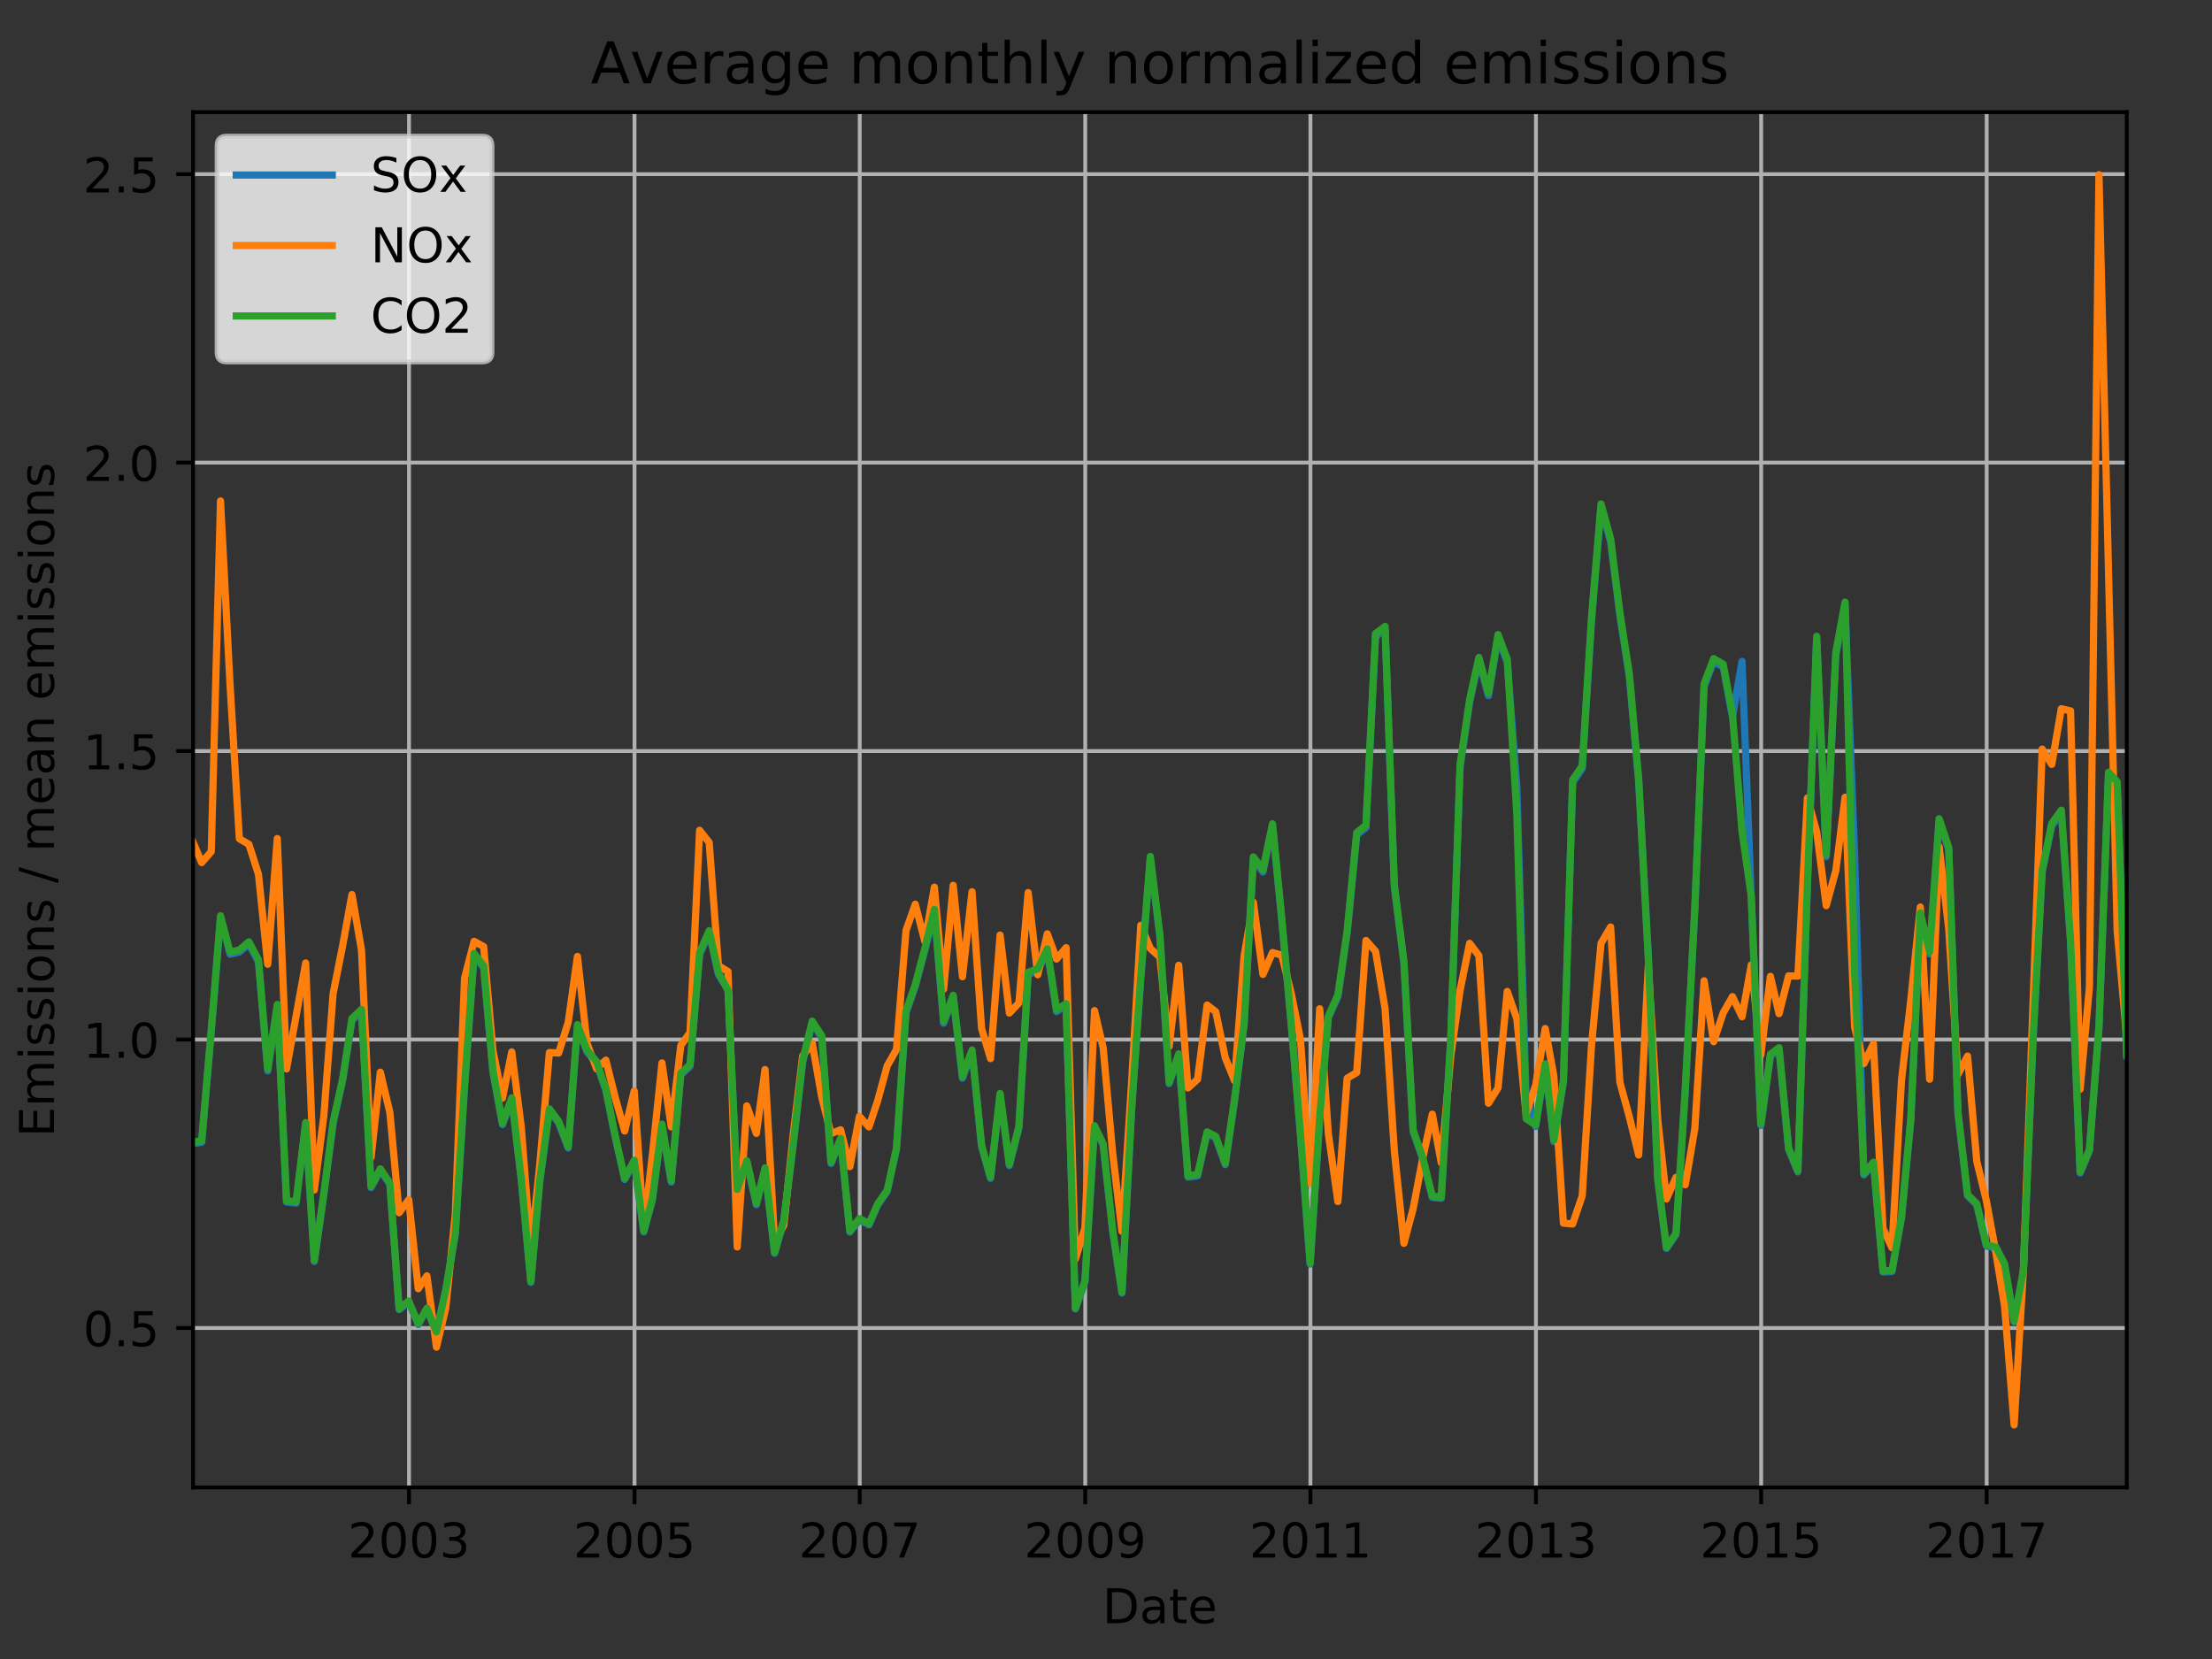 <?xml version="1.0" encoding="utf-8" standalone="no"?>
<!DOCTYPE svg PUBLIC "-//W3C//DTD SVG 1.1//EN"
  "http://www.w3.org/Graphics/SVG/1.1/DTD/svg11.dtd">
<!-- Created with matplotlib (http://matplotlib.org/) -->
<svg height="345.6pt" version="1.1" viewBox="0 0 460.8 345.6" width="460.8pt" xmlns="http://www.w3.org/2000/svg" xmlns:xlink="http://www.w3.org/1999/xlink">
 <rect x="0" y="0" width="460.8" height="345.6" fill="#333333" stroke="none"/>
 <defs>
  <style type="text/css">
*{stroke-linecap:butt;stroke-linejoin:round;}
  </style>
 </defs>
 <g id="figure_1">
  <g id="patch_1">
   <path d="M 0 345.6 
L 460.8 345.6 
L 460.8 0 
L 0 0 
z
" style="fill:none;"/>
  </g>
  <g id="axes_1">
   <g id="patch_2">
    <path d="M 40.218 309.863 
L 443.035 309.863 
L 443.035 23.365 
L 40.218 23.365 
z
" style="fill:none;"/>
   </g>
   <g id="matplotlib.axis_1">
    <g id="xtick_1">
     <g id="line2d_1">
      <path clip-path="url(#p604c9ab475)" d="M 85.204 309.863 
L 85.204 23.365 
" style="fill:none;stroke:#b0b0b0;stroke-linecap:square;stroke-width:0.8;"/>
     </g>
     <g id="line2d_2">
      <defs>
       <path d="M 0 0 
L 0 3.5 
" id="m376c4f2e24" style="stroke:#000000;stroke-width:0.8;"/>
      </defs>
      <g>
       <use style="stroke:#000000;stroke-width:0.8;" x="85.204" xlink:href="#m376c4f2e24" y="309.863"/>
      </g>
     </g>
     <g id="text_1">
      <!-- 2003 -->
      <defs>
       <path d="M 19.188 8.297 
L 53.609 8.297 
L 53.609 0 
L 7.328 0 
L 7.328 8.297 
Q 12.938 14.109 22.625 23.891 
Q 32.328 33.688 34.812 36.531 
Q 39.547 41.844 41.422 45.531 
Q 43.312 49.219 43.312 52.781 
Q 43.312 58.594 39.234 62.25 
Q 35.156 65.922 28.609 65.922 
Q 23.969 65.922 18.812 64.312 
Q 13.672 62.703 7.812 59.422 
L 7.812 69.391 
Q 13.766 71.781 18.938 73 
Q 24.125 74.219 28.422 74.219 
Q 39.75 74.219 46.484 68.547 
Q 53.219 62.891 53.219 53.422 
Q 53.219 48.922 51.531 44.891 
Q 49.859 40.875 45.406 35.406 
Q 44.188 33.984 37.641 27.219 
Q 31.109 20.453 19.188 8.297 
z
" id="DejaVuSans-32"/>
       <path d="M 31.781 66.406 
Q 24.172 66.406 20.328 58.906 
Q 16.5 51.422 16.5 36.375 
Q 16.5 21.391 20.328 13.891 
Q 24.172 6.391 31.781 6.391 
Q 39.453 6.391 43.281 13.891 
Q 47.125 21.391 47.125 36.375 
Q 47.125 51.422 43.281 58.906 
Q 39.453 66.406 31.781 66.406 
z
M 31.781 74.219 
Q 44.047 74.219 50.516 64.516 
Q 56.984 54.828 56.984 36.375 
Q 56.984 17.969 50.516 8.266 
Q 44.047 -1.422 31.781 -1.422 
Q 19.531 -1.422 13.062 8.266 
Q 6.594 17.969 6.594 36.375 
Q 6.594 54.828 13.062 64.516 
Q 19.531 74.219 31.781 74.219 
z
" id="DejaVuSans-30"/>
       <path d="M 40.578 39.312 
Q 47.656 37.797 51.625 33 
Q 55.609 28.219 55.609 21.188 
Q 55.609 10.406 48.188 4.484 
Q 40.766 -1.422 27.094 -1.422 
Q 22.516 -1.422 17.656 -0.516 
Q 12.797 0.391 7.625 2.203 
L 7.625 11.719 
Q 11.719 9.328 16.594 8.109 
Q 21.484 6.891 26.812 6.891 
Q 36.078 6.891 40.938 10.547 
Q 45.797 14.203 45.797 21.188 
Q 45.797 27.641 41.281 31.266 
Q 36.766 34.906 28.719 34.906 
L 20.219 34.906 
L 20.219 43.016 
L 29.109 43.016 
Q 36.375 43.016 40.234 45.922 
Q 44.094 48.828 44.094 54.297 
Q 44.094 59.906 40.109 62.906 
Q 36.141 65.922 28.719 65.922 
Q 24.656 65.922 20.016 65.031 
Q 15.375 64.156 9.812 62.312 
L 9.812 71.094 
Q 15.438 72.656 20.344 73.438 
Q 25.25 74.219 29.594 74.219 
Q 40.828 74.219 47.359 69.109 
Q 53.906 64.016 53.906 55.328 
Q 53.906 49.266 50.438 45.094 
Q 46.969 40.922 40.578 39.312 
z
" id="DejaVuSans-33"/>
      </defs>
      <g transform="translate(72.479 324.462)scale(0.1 -0.1)">
       <use xlink:href="#DejaVuSans-32"/>
       <use x="63.623" xlink:href="#DejaVuSans-30"/>
       <use x="127.246" xlink:href="#DejaVuSans-30"/>
       <use x="190.869" xlink:href="#DejaVuSans-33"/>
      </g>
     </g>
    </g>
    <g id="xtick_2">
     <g id="line2d_3">
      <path clip-path="url(#p604c9ab475)" d="M 132.182 309.863 
L 132.182 23.365 
" style="fill:none;stroke:#b0b0b0;stroke-linecap:square;stroke-width:0.8;"/>
     </g>
     <g id="line2d_4">
      <g>
       <use style="stroke:#000000;stroke-width:0.8;" x="132.182" xlink:href="#m376c4f2e24" y="309.863"/>
      </g>
     </g>
     <g id="text_2">
      <!-- 2005 -->
      <defs>
       <path d="M 10.797 72.906 
L 49.516 72.906 
L 49.516 64.594 
L 19.828 64.594 
L 19.828 46.734 
Q 21.969 47.469 24.109 47.828 
Q 26.266 48.188 28.422 48.188 
Q 40.625 48.188 47.75 41.5 
Q 54.891 34.812 54.891 23.391 
Q 54.891 11.625 47.562 5.094 
Q 40.234 -1.422 26.906 -1.422 
Q 22.312 -1.422 17.547 -0.641 
Q 12.797 0.141 7.719 1.703 
L 7.719 11.625 
Q 12.109 9.234 16.797 8.062 
Q 21.484 6.891 26.703 6.891 
Q 35.156 6.891 40.078 11.328 
Q 45.016 15.766 45.016 23.391 
Q 45.016 31 40.078 35.438 
Q 35.156 39.891 26.703 39.891 
Q 22.75 39.891 18.812 39.016 
Q 14.891 38.141 10.797 36.281 
z
" id="DejaVuSans-35"/>
      </defs>
      <g transform="translate(119.457 324.462)scale(0.1 -0.1)">
       <use xlink:href="#DejaVuSans-32"/>
       <use x="63.623" xlink:href="#DejaVuSans-30"/>
       <use x="127.246" xlink:href="#DejaVuSans-30"/>
       <use x="190.869" xlink:href="#DejaVuSans-35"/>
      </g>
     </g>
    </g>
    <g id="xtick_3">
     <g id="line2d_5">
      <path clip-path="url(#p604c9ab475)" d="M 179.096 309.863 
L 179.096 23.365 
" style="fill:none;stroke:#b0b0b0;stroke-linecap:square;stroke-width:0.8;"/>
     </g>
     <g id="line2d_6">
      <g>
       <use style="stroke:#000000;stroke-width:0.8;" x="179.096" xlink:href="#m376c4f2e24" y="309.863"/>
      </g>
     </g>
     <g id="text_3">
      <!-- 2007 -->
      <defs>
       <path d="M 8.203 72.906 
L 55.078 72.906 
L 55.078 68.703 
L 28.609 0 
L 18.312 0 
L 43.219 64.594 
L 8.203 64.594 
z
" id="DejaVuSans-37"/>
      </defs>
      <g transform="translate(166.371 324.462)scale(0.1 -0.1)">
       <use xlink:href="#DejaVuSans-32"/>
       <use x="63.623" xlink:href="#DejaVuSans-30"/>
       <use x="127.246" xlink:href="#DejaVuSans-30"/>
       <use x="190.869" xlink:href="#DejaVuSans-37"/>
      </g>
     </g>
    </g>
    <g id="xtick_4">
     <g id="line2d_7">
      <path clip-path="url(#p604c9ab475)" d="M 226.074 309.863 
L 226.074 23.365 
" style="fill:none;stroke:#b0b0b0;stroke-linecap:square;stroke-width:0.8;"/>
     </g>
     <g id="line2d_8">
      <g>
       <use style="stroke:#000000;stroke-width:0.8;" x="226.074" xlink:href="#m376c4f2e24" y="309.863"/>
      </g>
     </g>
     <g id="text_4">
      <!-- 2009 -->
      <defs>
       <path d="M 10.984 1.516 
L 10.984 10.5 
Q 14.703 8.734 18.5 7.812 
Q 22.312 6.891 25.984 6.891 
Q 35.75 6.891 40.891 13.453 
Q 46.047 20.016 46.781 33.406 
Q 43.953 29.203 39.594 26.953 
Q 35.25 24.703 29.984 24.703 
Q 19.047 24.703 12.672 31.312 
Q 6.297 37.938 6.297 49.422 
Q 6.297 60.641 12.938 67.422 
Q 19.578 74.219 30.609 74.219 
Q 43.266 74.219 49.922 64.516 
Q 56.594 54.828 56.594 36.375 
Q 56.594 19.141 48.406 8.859 
Q 40.234 -1.422 26.422 -1.422 
Q 22.703 -1.422 18.891 -0.688 
Q 15.094 0.047 10.984 1.516 
z
M 30.609 32.422 
Q 37.25 32.422 41.125 36.953 
Q 45.016 41.5 45.016 49.422 
Q 45.016 57.281 41.125 61.844 
Q 37.25 66.406 30.609 66.406 
Q 23.969 66.406 20.094 61.844 
Q 16.219 57.281 16.219 49.422 
Q 16.219 41.5 20.094 36.953 
Q 23.969 32.422 30.609 32.422 
z
" id="DejaVuSans-39"/>
      </defs>
      <g transform="translate(213.349 324.462)scale(0.1 -0.1)">
       <use xlink:href="#DejaVuSans-32"/>
       <use x="63.623" xlink:href="#DejaVuSans-30"/>
       <use x="127.246" xlink:href="#DejaVuSans-30"/>
       <use x="190.869" xlink:href="#DejaVuSans-39"/>
      </g>
     </g>
    </g>
    <g id="xtick_5">
     <g id="line2d_9">
      <path clip-path="url(#p604c9ab475)" d="M 272.988 309.863 
L 272.988 23.365 
" style="fill:none;stroke:#b0b0b0;stroke-linecap:square;stroke-width:0.8;"/>
     </g>
     <g id="line2d_10">
      <g>
       <use style="stroke:#000000;stroke-width:0.8;" x="272.988" xlink:href="#m376c4f2e24" y="309.863"/>
      </g>
     </g>
     <g id="text_5">
      <!-- 2011 -->
      <defs>
       <path d="M 12.406 8.297 
L 28.516 8.297 
L 28.516 63.922 
L 10.984 60.406 
L 10.984 69.391 
L 28.422 72.906 
L 38.281 72.906 
L 38.281 8.297 
L 54.391 8.297 
L 54.391 0 
L 12.406 0 
z
" id="DejaVuSans-31"/>
      </defs>
      <g transform="translate(260.263 324.462)scale(0.1 -0.1)">
       <use xlink:href="#DejaVuSans-32"/>
       <use x="63.623" xlink:href="#DejaVuSans-30"/>
       <use x="127.246" xlink:href="#DejaVuSans-31"/>
       <use x="190.869" xlink:href="#DejaVuSans-31"/>
      </g>
     </g>
    </g>
    <g id="xtick_6">
     <g id="line2d_11">
      <path clip-path="url(#p604c9ab475)" d="M 319.966 309.863 
L 319.966 23.365 
" style="fill:none;stroke:#b0b0b0;stroke-linecap:square;stroke-width:0.8;"/>
     </g>
     <g id="line2d_12">
      <g>
       <use style="stroke:#000000;stroke-width:0.8;" x="319.966" xlink:href="#m376c4f2e24" y="309.863"/>
      </g>
     </g>
     <g id="text_6">
      <!-- 2013 -->
      <g transform="translate(307.241 324.462)scale(0.1 -0.1)">
       <use xlink:href="#DejaVuSans-32"/>
       <use x="63.623" xlink:href="#DejaVuSans-30"/>
       <use x="127.246" xlink:href="#DejaVuSans-31"/>
       <use x="190.869" xlink:href="#DejaVuSans-33"/>
      </g>
     </g>
    </g>
    <g id="xtick_7">
     <g id="line2d_13">
      <path clip-path="url(#p604c9ab475)" d="M 366.88 309.863 
L 366.88 23.365 
" style="fill:none;stroke:#b0b0b0;stroke-linecap:square;stroke-width:0.8;"/>
     </g>
     <g id="line2d_14">
      <g>
       <use style="stroke:#000000;stroke-width:0.8;" x="366.88" xlink:href="#m376c4f2e24" y="309.863"/>
      </g>
     </g>
     <g id="text_7">
      <!-- 2015 -->
      <g transform="translate(354.155 324.462)scale(0.1 -0.1)">
       <use xlink:href="#DejaVuSans-32"/>
       <use x="63.623" xlink:href="#DejaVuSans-30"/>
       <use x="127.246" xlink:href="#DejaVuSans-31"/>
       <use x="190.869" xlink:href="#DejaVuSans-35"/>
      </g>
     </g>
    </g>
    <g id="xtick_8">
     <g id="line2d_15">
      <path clip-path="url(#p604c9ab475)" d="M 413.858 309.863 
L 413.858 23.365 
" style="fill:none;stroke:#b0b0b0;stroke-linecap:square;stroke-width:0.8;"/>
     </g>
     <g id="line2d_16">
      <g>
       <use style="stroke:#000000;stroke-width:0.8;" x="413.858" xlink:href="#m376c4f2e24" y="309.863"/>
      </g>
     </g>
     <g id="text_8">
      <!-- 2017 -->
      <g transform="translate(401.133 324.462)scale(0.1 -0.1)">
       <use xlink:href="#DejaVuSans-32"/>
       <use x="63.623" xlink:href="#DejaVuSans-30"/>
       <use x="127.246" xlink:href="#DejaVuSans-31"/>
       <use x="190.869" xlink:href="#DejaVuSans-37"/>
      </g>
     </g>
    </g>
    <g id="text_9">
     <!-- Date -->
     <defs>
      <path d="M 19.672 64.797 
L 19.672 8.109 
L 31.594 8.109 
Q 46.688 8.109 53.688 14.938 
Q 60.688 21.781 60.688 36.531 
Q 60.688 51.172 53.688 57.984 
Q 46.688 64.797 31.594 64.797 
z
M 9.812 72.906 
L 30.078 72.906 
Q 51.266 72.906 61.172 64.094 
Q 71.094 55.281 71.094 36.531 
Q 71.094 17.672 61.125 8.828 
Q 51.172 0 30.078 0 
L 9.812 0 
z
" id="DejaVuSans-44"/>
      <path d="M 34.281 27.484 
Q 23.391 27.484 19.188 25 
Q 14.984 22.516 14.984 16.5 
Q 14.984 11.719 18.141 8.906 
Q 21.297 6.109 26.703 6.109 
Q 34.188 6.109 38.703 11.406 
Q 43.219 16.703 43.219 25.484 
L 43.219 27.484 
z
M 52.203 31.203 
L 52.203 0 
L 43.219 0 
L 43.219 8.297 
Q 40.141 3.328 35.547 0.953 
Q 30.953 -1.422 24.312 -1.422 
Q 15.922 -1.422 10.953 3.297 
Q 6 8.016 6 15.922 
Q 6 25.141 12.172 29.828 
Q 18.359 34.516 30.609 34.516 
L 43.219 34.516 
L 43.219 35.406 
Q 43.219 41.609 39.141 45 
Q 35.062 48.391 27.688 48.391 
Q 23 48.391 18.547 47.266 
Q 14.109 46.141 10.016 43.891 
L 10.016 52.203 
Q 14.938 54.109 19.578 55.047 
Q 24.219 56 28.609 56 
Q 40.484 56 46.344 49.844 
Q 52.203 43.703 52.203 31.203 
z
" id="DejaVuSans-61"/>
      <path d="M 18.312 70.219 
L 18.312 54.688 
L 36.812 54.688 
L 36.812 47.703 
L 18.312 47.703 
L 18.312 18.016 
Q 18.312 11.328 20.141 9.422 
Q 21.969 7.516 27.594 7.516 
L 36.812 7.516 
L 36.812 0 
L 27.594 0 
Q 17.188 0 13.234 3.875 
Q 9.281 7.766 9.281 18.016 
L 9.281 47.703 
L 2.688 47.703 
L 2.688 54.688 
L 9.281 54.688 
L 9.281 70.219 
z
" id="DejaVuSans-74"/>
      <path d="M 56.203 29.594 
L 56.203 25.203 
L 14.891 25.203 
Q 15.484 15.922 20.484 11.062 
Q 25.484 6.203 34.422 6.203 
Q 39.594 6.203 44.453 7.469 
Q 49.312 8.734 54.109 11.281 
L 54.109 2.781 
Q 49.266 0.734 44.188 -0.344 
Q 39.109 -1.422 33.891 -1.422 
Q 20.797 -1.422 13.156 6.188 
Q 5.516 13.812 5.516 26.812 
Q 5.516 40.234 12.766 48.109 
Q 20.016 56 32.328 56 
Q 43.359 56 49.781 48.891 
Q 56.203 41.797 56.203 29.594 
z
M 47.219 32.234 
Q 47.125 39.594 43.094 43.984 
Q 39.062 48.391 32.422 48.391 
Q 24.906 48.391 20.391 44.141 
Q 15.875 39.891 15.188 32.172 
z
" id="DejaVuSans-65"/>
     </defs>
     <g transform="translate(229.676 338.14)scale(0.1 -0.1)">
      <use xlink:href="#DejaVuSans-44"/>
      <use x="77.002" xlink:href="#DejaVuSans-61"/>
      <use x="138.281" xlink:href="#DejaVuSans-74"/>
      <use x="177.49" xlink:href="#DejaVuSans-65"/>
     </g>
    </g>
   </g>
   <g id="matplotlib.axis_2">
    <g id="ytick_1">
     <g id="line2d_17">
      <path clip-path="url(#p604c9ab475)" d="M 40.218 276.641 
L 443.035 276.641 
" style="fill:none;stroke:#b0b0b0;stroke-linecap:square;stroke-width:0.8;"/>
     </g>
     <g id="line2d_18">
      <defs>
       <path d="M 0 0 
L -3.5 0 
" id="mc55a8a9714" style="stroke:#000000;stroke-width:0.8;"/>
      </defs>
      <g>
       <use style="stroke:#000000;stroke-width:0.8;" x="40.218" xlink:href="#mc55a8a9714" y="276.641"/>
      </g>
     </g>
     <g id="text_10">
      <!-- 0.5 -->
      <defs>
       <path d="M 10.688 12.406 
L 21 12.406 
L 21 0 
L 10.688 0 
z
" id="DejaVuSans-2e"/>
      </defs>
      <g transform="translate(17.315 280.44)scale(0.1 -0.1)">
       <use xlink:href="#DejaVuSans-30"/>
       <use x="63.623" xlink:href="#DejaVuSans-2e"/>
       <use x="95.41" xlink:href="#DejaVuSans-35"/>
      </g>
     </g>
    </g>
    <g id="ytick_2">
     <g id="line2d_19">
      <path clip-path="url(#p604c9ab475)" d="M 40.218 216.551 
L 443.035 216.551 
" style="fill:none;stroke:#b0b0b0;stroke-linecap:square;stroke-width:0.8;"/>
     </g>
     <g id="line2d_20">
      <g>
       <use style="stroke:#000000;stroke-width:0.8;" x="40.218" xlink:href="#mc55a8a9714" y="216.551"/>
      </g>
     </g>
     <g id="text_11">
      <!-- 1.0 -->
      <g transform="translate(17.315 220.35)scale(0.1 -0.1)">
       <use xlink:href="#DejaVuSans-31"/>
       <use x="63.623" xlink:href="#DejaVuSans-2e"/>
       <use x="95.41" xlink:href="#DejaVuSans-30"/>
      </g>
     </g>
    </g>
    <g id="ytick_3">
     <g id="line2d_21">
      <path clip-path="url(#p604c9ab475)" d="M 40.218 156.461 
L 443.035 156.461 
" style="fill:none;stroke:#b0b0b0;stroke-linecap:square;stroke-width:0.8;"/>
     </g>
     <g id="line2d_22">
      <g>
       <use style="stroke:#000000;stroke-width:0.8;" x="40.218" xlink:href="#mc55a8a9714" y="156.461"/>
      </g>
     </g>
     <g id="text_12">
      <!-- 1.5 -->
      <g transform="translate(17.315 160.26)scale(0.1 -0.1)">
       <use xlink:href="#DejaVuSans-31"/>
       <use x="63.623" xlink:href="#DejaVuSans-2e"/>
       <use x="95.41" xlink:href="#DejaVuSans-35"/>
      </g>
     </g>
    </g>
    <g id="ytick_4">
     <g id="line2d_23">
      <path clip-path="url(#p604c9ab475)" d="M 40.218 96.371 
L 443.035 96.371 
" style="fill:none;stroke:#b0b0b0;stroke-linecap:square;stroke-width:0.8;"/>
     </g>
     <g id="line2d_24">
      <g>
       <use style="stroke:#000000;stroke-width:0.8;" x="40.218" xlink:href="#mc55a8a9714" y="96.371"/>
      </g>
     </g>
     <g id="text_13">
      <!-- 2.0 -->
      <g transform="translate(17.315 100.17)scale(0.1 -0.1)">
       <use xlink:href="#DejaVuSans-32"/>
       <use x="63.623" xlink:href="#DejaVuSans-2e"/>
       <use x="95.41" xlink:href="#DejaVuSans-30"/>
      </g>
     </g>
    </g>
    <g id="ytick_5">
     <g id="line2d_25">
      <path clip-path="url(#p604c9ab475)" d="M 40.218 36.281 
L 443.035 36.281 
" style="fill:none;stroke:#b0b0b0;stroke-linecap:square;stroke-width:0.8;"/>
     </g>
     <g id="line2d_26">
      <g>
       <use style="stroke:#000000;stroke-width:0.8;" x="40.218" xlink:href="#mc55a8a9714" y="36.281"/>
      </g>
     </g>
     <g id="text_14">
      <!-- 2.5 -->
      <g transform="translate(17.315 40.08)scale(0.1 -0.1)">
       <use xlink:href="#DejaVuSans-32"/>
       <use x="63.623" xlink:href="#DejaVuSans-2e"/>
       <use x="95.41" xlink:href="#DejaVuSans-35"/>
      </g>
     </g>
    </g>
    <g id="text_15">
     <!-- Emissions / mean emissions -->
     <defs>
      <path d="M 9.812 72.906 
L 55.906 72.906 
L 55.906 64.594 
L 19.672 64.594 
L 19.672 43.016 
L 54.391 43.016 
L 54.391 34.719 
L 19.672 34.719 
L 19.672 8.297 
L 56.781 8.297 
L 56.781 0 
L 9.812 0 
z
" id="DejaVuSans-45"/>
      <path d="M 52 44.188 
Q 55.375 50.25 60.062 53.125 
Q 64.75 56 71.094 56 
Q 79.641 56 84.281 50.016 
Q 88.922 44.047 88.922 33.016 
L 88.922 0 
L 79.891 0 
L 79.891 32.719 
Q 79.891 40.578 77.094 44.375 
Q 74.312 48.188 68.609 48.188 
Q 61.625 48.188 57.562 43.547 
Q 53.516 38.922 53.516 30.906 
L 53.516 0 
L 44.484 0 
L 44.484 32.719 
Q 44.484 40.625 41.703 44.406 
Q 38.922 48.188 33.109 48.188 
Q 26.219 48.188 22.156 43.531 
Q 18.109 38.875 18.109 30.906 
L 18.109 0 
L 9.078 0 
L 9.078 54.688 
L 18.109 54.688 
L 18.109 46.188 
Q 21.188 51.219 25.484 53.609 
Q 29.781 56 35.688 56 
Q 41.656 56 45.828 52.969 
Q 50 49.953 52 44.188 
z
" id="DejaVuSans-6d"/>
      <path d="M 9.422 54.688 
L 18.406 54.688 
L 18.406 0 
L 9.422 0 
z
M 9.422 75.984 
L 18.406 75.984 
L 18.406 64.594 
L 9.422 64.594 
z
" id="DejaVuSans-69"/>
      <path d="M 44.281 53.078 
L 44.281 44.578 
Q 40.484 46.531 36.375 47.5 
Q 32.281 48.484 27.875 48.484 
Q 21.188 48.484 17.844 46.438 
Q 14.5 44.391 14.5 40.281 
Q 14.5 37.156 16.891 35.375 
Q 19.281 33.594 26.516 31.984 
L 29.594 31.297 
Q 39.156 29.25 43.188 25.516 
Q 47.219 21.781 47.219 15.094 
Q 47.219 7.469 41.188 3.016 
Q 35.156 -1.422 24.609 -1.422 
Q 20.219 -1.422 15.453 -0.562 
Q 10.688 0.297 5.422 2 
L 5.422 11.281 
Q 10.406 8.688 15.234 7.391 
Q 20.062 6.109 24.812 6.109 
Q 31.156 6.109 34.562 8.281 
Q 37.984 10.453 37.984 14.406 
Q 37.984 18.062 35.516 20.016 
Q 33.062 21.969 24.703 23.781 
L 21.578 24.516 
Q 13.234 26.266 9.516 29.906 
Q 5.812 33.547 5.812 39.891 
Q 5.812 47.609 11.281 51.797 
Q 16.75 56 26.812 56 
Q 31.781 56 36.172 55.266 
Q 40.578 54.547 44.281 53.078 
z
" id="DejaVuSans-73"/>
      <path d="M 30.609 48.391 
Q 23.391 48.391 19.188 42.75 
Q 14.984 37.109 14.984 27.297 
Q 14.984 17.484 19.156 11.844 
Q 23.344 6.203 30.609 6.203 
Q 37.797 6.203 41.984 11.859 
Q 46.188 17.531 46.188 27.297 
Q 46.188 37.016 41.984 42.703 
Q 37.797 48.391 30.609 48.391 
z
M 30.609 56 
Q 42.328 56 49.016 48.375 
Q 55.719 40.766 55.719 27.297 
Q 55.719 13.875 49.016 6.219 
Q 42.328 -1.422 30.609 -1.422 
Q 18.844 -1.422 12.172 6.219 
Q 5.516 13.875 5.516 27.297 
Q 5.516 40.766 12.172 48.375 
Q 18.844 56 30.609 56 
z
" id="DejaVuSans-6f"/>
      <path d="M 54.891 33.016 
L 54.891 0 
L 45.906 0 
L 45.906 32.719 
Q 45.906 40.484 42.875 44.328 
Q 39.844 48.188 33.797 48.188 
Q 26.516 48.188 22.312 43.547 
Q 18.109 38.922 18.109 30.906 
L 18.109 0 
L 9.078 0 
L 9.078 54.688 
L 18.109 54.688 
L 18.109 46.188 
Q 21.344 51.125 25.703 53.562 
Q 30.078 56 35.797 56 
Q 45.219 56 50.047 50.172 
Q 54.891 44.344 54.891 33.016 
z
" id="DejaVuSans-6e"/>
      <path id="DejaVuSans-20"/>
      <path d="M 25.391 72.906 
L 33.688 72.906 
L 8.297 -9.281 
L 0 -9.281 
z
" id="DejaVuSans-2f"/>
     </defs>
     <g transform="translate(11.236 236.863)rotate(-90)scale(0.1 -0.1)">
      <use xlink:href="#DejaVuSans-45"/>
      <use x="63.184" xlink:href="#DejaVuSans-6d"/>
      <use x="160.596" xlink:href="#DejaVuSans-69"/>
      <use x="188.379" xlink:href="#DejaVuSans-73"/>
      <use x="240.479" xlink:href="#DejaVuSans-73"/>
      <use x="292.578" xlink:href="#DejaVuSans-69"/>
      <use x="320.361" xlink:href="#DejaVuSans-6f"/>
      <use x="381.543" xlink:href="#DejaVuSans-6e"/>
      <use x="444.922" xlink:href="#DejaVuSans-73"/>
      <use x="497.021" xlink:href="#DejaVuSans-20"/>
      <use x="528.809" xlink:href="#DejaVuSans-2f"/>
      <use x="562.5" xlink:href="#DejaVuSans-20"/>
      <use x="594.287" xlink:href="#DejaVuSans-6d"/>
      <use x="691.699" xlink:href="#DejaVuSans-65"/>
      <use x="753.223" xlink:href="#DejaVuSans-61"/>
      <use x="814.502" xlink:href="#DejaVuSans-6e"/>
      <use x="877.881" xlink:href="#DejaVuSans-20"/>
      <use x="909.668" xlink:href="#DejaVuSans-65"/>
      <use x="971.191" xlink:href="#DejaVuSans-6d"/>
      <use x="1068.604" xlink:href="#DejaVuSans-69"/>
      <use x="1096.387" xlink:href="#DejaVuSans-73"/>
      <use x="1148.486" xlink:href="#DejaVuSans-73"/>
      <use x="1200.586" xlink:href="#DejaVuSans-69"/>
      <use x="1228.369" xlink:href="#DejaVuSans-6f"/>
      <use x="1289.551" xlink:href="#DejaVuSans-6e"/>
      <use x="1352.93" xlink:href="#DejaVuSans-73"/>
     </g>
    </g>
   </g>
   <g id="line2d_27">
    <path clip-path="url(#p604c9ab475)" d="M 40.218 238.251 
L 42.018 237.956 
L 44.01 214.897 
L 45.938 191.232 
L 47.93 198.781 
L 49.858 198.335 
L 51.851 196.642 
L 53.843 200.373 
L 55.771 223.085 
L 57.763 209.656 
L 59.691 250.409 
L 61.683 250.627 
L 63.675 234.179 
L 65.475 262.781 
L 67.467 248.845 
L 69.395 234.016 
L 71.387 225.065 
L 73.315 212.569 
L 75.307 210.68 
L 77.3 247.403 
L 79.228 243.788 
L 81.22 246.738 
L 83.148 272.815 
L 85.14 271.225 
L 87.132 275.924 
L 88.932 272.725 
L 90.924 277.666 
L 92.852 268.941 
L 94.844 257.162 
L 96.772 226.427 
L 98.764 199.066 
L 100.757 201.641 
L 102.685 223.346 
L 104.677 234.284 
L 106.605 229.054 
L 108.597 245.867 
L 110.589 267.153 
L 112.453 246.128 
L 114.445 231.327 
L 116.373 233.917 
L 118.365 239.158 
L 120.293 213.84 
L 122.286 219.149 
L 124.278 221.517 
L 126.206 227.181 
L 128.198 237.093 
L 130.126 245.721 
L 132.118 241.996 
L 134.11 256.643 
L 135.91 249.958 
L 137.902 234.499 
L 139.83 246.249 
L 141.822 223.917 
L 143.75 222.132 
L 145.742 198.881 
L 147.735 194.329 
L 149.663 203.013 
L 151.655 206.192 
L 153.583 248.043 
L 155.575 242.113 
L 157.567 250.974 
L 159.367 243.589 
L 161.359 261.101 
L 163.287 254.399 
L 165.279 238.166 
L 167.207 221.284 
L 169.199 213.107 
L 171.192 216.163 
L 173.12 242.393 
L 175.112 237.473 
L 177.04 256.659 
L 179.032 254.113 
L 181.024 255.181 
L 182.824 251.076 
L 184.816 248.231 
L 186.744 239.481 
L 188.736 211.016 
L 190.664 205.52 
L 192.656 198.033 
L 194.649 189.909 
L 196.576 213.152 
L 198.569 207.749 
L 200.497 224.613 
L 202.489 219.116 
L 204.481 238.863 
L 206.345 245.47 
L 208.337 228.134 
L 210.265 242.804 
L 212.257 234.957 
L 214.185 202.964 
L 216.177 202.264 
L 218.17 198.124 
L 220.098 210.721 
L 222.09 209.475 
L 224.018 272.68 
L 226.01 267.036 
L 228.002 234.806 
L 229.802 238.551 
L 231.794 256.487 
L 233.722 269.376 
L 235.714 231.599 
L 237.642 203.887 
L 239.634 178.898 
L 241.627 195.184 
L 243.555 225.74 
L 245.547 219.894 
L 247.475 245.227 
L 249.467 244.953 
L 251.459 236.098 
L 253.259 237.033 
L 255.251 242.616 
L 257.179 229.303 
L 259.171 213.512 
L 261.099 178.996 
L 263.091 181.657 
L 265.084 172.121 
L 267.011 191.709 
L 269.004 213.722 
L 270.932 236.714 
L 272.924 263.323 
L 274.916 233.013 
L 276.716 212.024 
L 278.708 207.628 
L 280.636 194.356 
L 282.628 173.923 
L 284.556 172.391 
L 286.548 132.619 
L 288.54 131.125 
L 290.468 184.822 
L 292.461 200.678 
L 294.389 235.771 
L 296.381 241.427 
L 298.373 249.446 
L 300.237 249.631 
L 302.229 216.459 
L 304.157 159.829 
L 306.149 146.304 
L 308.077 137.567 
L 310.069 144.934 
L 312.062 132.829 
L 313.99 137.963 
L 315.982 163.772 
L 317.91 228.303 
L 319.902 234.671 
L 321.894 221.975 
L 323.694 237.819 
L 325.686 225.422 
L 327.614 163 
L 329.606 160.069 
L 331.534 129.381 
L 333.526 105.648 
L 335.519 112.877 
L 337.446 128.194 
L 339.439 141.104 
L 341.367 162.862 
L 343.359 198.734 
L 345.351 245.861 
L 347.151 260.085 
L 349.143 257.17 
L 351.071 227.299 
L 353.063 189.559 
L 354.991 143.052 
L 356.983 137.805 
L 358.975 138.965 
L 360.903 149.386 
L 362.896 137.769 
L 364.824 187.235 
L 366.816 234.439 
L 368.808 219.97 
L 370.607 218.622 
L 372.6 239.477 
L 374.528 244.128 
L 376.52 184.423 
L 378.448 133.186 
L 380.44 178.462 
L 382.432 136.526 
L 384.36 126.071 
L 386.353 178.173 
L 388.28 244.749 
L 390.273 242.388 
L 392.265 264.98 
L 394.129 264.891 
L 396.121 253.693 
L 398.049 233.439 
L 400.041 190.629 
L 401.969 198.726 
L 403.961 171.062 
L 405.954 177.02 
L 407.881 232.006 
L 409.874 249.091 
L 411.802 251.012 
L 413.794 259.574 
L 415.786 260.017 
L 417.586 263.514 
L 419.578 275.366 
L 421.506 264.922 
L 423.498 217.064 
L 425.426 181.667 
L 427.418 172.035 
L 429.41 169.294 
L 431.338 196.248 
L 433.331 244.354 
L 435.259 239.795 
L 437.251 214.127 
L 439.243 161.415 
L 441.042 163.368 
L 443.035 219.969 
L 443.035 219.969 
" style="fill:none;stroke:#1f77b4;stroke-linecap:square;stroke-width:1.5;"/>
   </g>
   <g id="line2d_28">
    <path clip-path="url(#p604c9ab475)" d="M 40.218 175.464 
L 42.018 179.697 
L 44.01 177.405 
L 45.938 104.35 
L 47.93 142.791 
L 49.858 174.714 
L 51.851 175.894 
L 53.843 182.147 
L 55.771 200.876 
L 57.763 174.687 
L 59.691 222.672 
L 63.675 200.607 
L 65.475 247.895 
L 67.467 232.423 
L 69.395 207.002 
L 71.387 196.955 
L 73.315 186.35 
L 75.307 197.9 
L 77.3 241.118 
L 79.228 223.356 
L 81.22 231.768 
L 83.148 252.63 
L 85.14 249.925 
L 87.132 268.475 
L 88.932 265.789 
L 90.924 280.64 
L 92.852 272.557 
L 94.844 252.997 
L 96.772 203.783 
L 98.764 196.099 
L 100.757 197.191 
L 102.685 218.848 
L 104.677 228.753 
L 106.605 219.13 
L 108.597 234.846 
L 110.589 260.391 
L 112.453 242.525 
L 114.445 219.26 
L 116.373 219.372 
L 118.365 212.969 
L 120.293 199.239 
L 122.286 217.338 
L 124.278 222.652 
L 126.206 220.846 
L 128.198 228.781 
L 130.126 235.614 
L 132.118 227.249 
L 134.11 255.851 
L 135.91 240.516 
L 137.902 221.43 
L 139.83 234.744 
L 141.822 217.797 
L 143.75 215.094 
L 145.742 172.964 
L 147.735 175.507 
L 149.663 201.17 
L 151.655 202.392 
L 153.583 259.757 
L 155.575 230.375 
L 157.567 236.106 
L 159.367 222.807 
L 161.359 258.591 
L 163.287 255.258 
L 165.279 236.008 
L 167.207 219.969 
L 169.199 217.307 
L 171.192 228.607 
L 173.12 236.154 
L 175.112 235.358 
L 177.04 243.026 
L 179.032 232.567 
L 181.024 234.753 
L 182.824 229.337 
L 184.816 222.038 
L 186.744 218.655 
L 188.736 193.853 
L 190.664 188.36 
L 192.656 196.086 
L 194.649 184.813 
L 196.576 206.058 
L 198.569 184.431 
L 200.497 203.478 
L 202.489 185.762 
L 204.481 214.259 
L 206.345 220.52 
L 208.337 194.787 
L 210.265 211.04 
L 212.257 208.938 
L 214.185 185.934 
L 216.177 203.066 
L 218.17 194.531 
L 220.098 199.789 
L 222.09 197.422 
L 224.018 262.286 
L 226.01 255.79 
L 228.002 210.523 
L 229.802 218.212 
L 231.794 240.284 
L 233.722 256.504 
L 235.714 225.799 
L 237.642 192.759 
L 239.634 197.592 
L 241.627 199.377 
L 243.555 217.998 
L 245.547 201.081 
L 247.475 226.64 
L 249.467 224.849 
L 251.459 209.369 
L 253.259 210.761 
L 255.251 220.355 
L 257.179 225.128 
L 259.171 199.122 
L 261.099 187.961 
L 263.091 202.985 
L 265.084 198.432 
L 267.011 198.968 
L 269.004 207.011 
L 270.932 216.601 
L 272.924 246.522 
L 274.916 210.14 
L 276.716 236.167 
L 278.708 250.305 
L 280.636 224.615 
L 282.628 223.434 
L 284.556 195.913 
L 286.548 198.165 
L 288.54 210.184 
L 290.468 239.776 
L 292.461 259.011 
L 294.389 251.765 
L 296.381 241.278 
L 298.373 232.103 
L 300.237 242.219 
L 302.229 219.928 
L 304.157 206.296 
L 306.149 196.504 
L 308.077 199.074 
L 310.069 229.83 
L 312.062 226.65 
L 313.99 206.53 
L 315.982 212.219 
L 317.91 232.072 
L 319.902 226.047 
L 321.894 214.271 
L 323.694 224.147 
L 325.686 254.797 
L 327.614 254.976 
L 329.606 249.106 
L 331.534 217.9 
L 333.526 196.5 
L 335.519 193.107 
L 337.446 225.42 
L 339.439 232.739 
L 341.367 240.605 
L 343.359 201.434 
L 345.351 233.356 
L 347.151 249.758 
L 349.143 245.281 
L 351.071 246.808 
L 353.063 235.116 
L 354.991 204.31 
L 356.983 217.005 
L 358.975 211.004 
L 360.903 207.613 
L 362.896 211.805 
L 364.824 200.992 
L 366.816 219.791 
L 368.808 203.392 
L 370.607 211.164 
L 372.6 203.291 
L 374.528 203.339 
L 376.52 166.233 
L 378.448 173.313 
L 380.44 188.66 
L 382.432 181.375 
L 384.36 166.08 
L 386.353 214.006 
L 388.28 221.575 
L 390.273 217.454 
L 392.265 255.917 
L 394.129 259.915 
L 396.121 224.95 
L 398.049 208.329 
L 400.041 188.95 
L 401.969 224.829 
L 403.961 176.382 
L 405.954 193.507 
L 407.881 223.832 
L 409.874 220.004 
L 411.802 241.93 
L 413.794 250.102 
L 415.786 260.99 
L 417.586 272.088 
L 419.578 296.841 
L 421.506 264.743 
L 425.426 156.055 
L 427.418 159.232 
L 429.41 147.645 
L 431.338 148.088 
L 433.331 226.906 
L 435.259 205.676 
L 437.251 36.388 
L 441.042 193.845 
L 443.035 216.307 
L 443.035 216.307 
" style="fill:none;stroke:#ff7f0e;stroke-linecap:square;stroke-width:1.5;"/>
   </g>
   <g id="line2d_29">
    <path clip-path="url(#p604c9ab475)" d="M 40.218 237.935 
L 42.018 237.641 
L 44.01 214.51 
L 45.938 190.771 
L 47.93 198.342 
L 49.858 197.894 
L 51.851 196.198 
L 53.843 199.942 
L 55.771 222.723 
L 57.763 209.255 
L 59.691 250.133 
L 61.683 250.351 
L 63.675 233.852 
L 65.475 262.546 
L 67.467 248.551 
L 69.395 233.689 
L 71.387 224.71 
L 73.315 212.176 
L 75.307 210.278 
L 77.3 247.121 
L 79.228 243.489 
L 81.22 246.451 
L 83.148 272.614 
L 85.14 271.017 
L 87.132 275.731 
L 88.932 272.522 
L 90.924 277.478 
L 92.852 268.729 
L 94.844 256.908 
L 96.772 226.076 
L 98.764 198.627 
L 100.757 201.21 
L 102.685 222.989 
L 104.677 233.958 
L 106.605 228.707 
L 108.597 245.581 
L 110.589 266.93 
L 112.453 245.837 
L 114.445 230.991 
L 116.373 233.589 
L 118.365 238.846 
L 120.293 213.449 
L 122.286 218.776 
L 124.278 221.147 
L 126.206 226.831 
L 128.198 236.778 
L 130.126 245.431 
L 132.118 241.693 
L 134.11 256.386 
L 135.91 249.685 
L 137.902 234.174 
L 139.83 245.959 
L 141.822 223.559 
L 143.75 221.768 
L 145.742 198.444 
L 147.735 193.876 
L 149.663 202.595 
L 151.655 206.272 
L 153.583 247.76 
L 155.575 241.811 
L 157.567 250.703 
L 159.367 243.287 
L 161.359 260.861 
L 163.287 254.139 
L 165.279 237.85 
L 167.207 220.917 
L 169.199 212.716 
L 171.192 215.778 
L 173.12 242.095 
L 175.112 237.153 
L 177.04 256.403 
L 179.032 253.849 
L 181.024 254.923 
L 182.824 250.802 
L 184.816 247.953 
L 186.744 239.173 
L 188.736 210.615 
L 190.664 205.104 
L 192.656 197.596 
L 194.649 189.438 
L 196.576 212.756 
L 198.569 207.337 
L 200.497 224.258 
L 202.489 218.741 
L 204.481 238.555 
L 206.345 245.179 
L 208.337 227.786 
L 210.265 242.504 
L 212.257 234.633 
L 214.185 202.538 
L 216.177 201.835 
L 218.17 197.684 
L 220.098 210.322 
L 222.09 209.09 
L 224.018 272.487 
L 226.01 266.824 
L 228.002 234.498 
L 229.802 238.256 
L 231.794 256.242 
L 233.722 269.172 
L 235.714 231.278 
L 237.642 203.478 
L 239.634 178.403 
L 241.627 194.752 
L 243.555 225.406 
L 245.547 219.541 
L 247.475 244.947 
L 249.467 244.676 
L 251.459 235.794 
L 253.259 236.728 
L 255.251 242.333 
L 257.179 228.974 
L 259.171 213.138 
L 261.099 178.509 
L 263.091 181.182 
L 265.084 171.61 
L 267.011 191.269 
L 269.004 213.353 
L 270.932 236.411 
L 272.924 263.102 
L 274.916 232.71 
L 276.716 211.672 
L 278.708 207.253 
L 280.636 193.942 
L 282.628 173.454 
L 284.556 171.895 
L 286.548 131.995 
L 288.54 130.499 
L 290.468 184.359 
L 292.461 200.267 
L 294.389 235.464 
L 296.381 241.139 
L 298.373 249.178 
L 300.237 249.368 
L 302.229 216.095 
L 304.157 159.285 
L 306.149 145.723 
L 308.077 136.956 
L 310.069 144.342 
L 312.062 132.193 
L 313.99 137.328 
L 315.982 169.583 
L 317.91 233.03 
L 319.902 234.355 
L 321.894 221.618 
L 323.694 237.513 
L 325.686 225.081 
L 327.614 162.478 
L 329.606 159.532 
L 331.534 128.768 
L 333.526 104.968 
L 335.519 112.212 
L 337.446 127.571 
L 339.439 140.504 
L 341.367 162.33 
L 343.359 199.525 
L 345.351 245.583 
L 347.151 259.852 
L 349.143 256.924 
L 351.071 226.982 
L 353.063 189.11 
L 354.991 142.463 
L 356.983 137.201 
L 358.975 138.361 
L 360.903 148.81 
L 362.896 173.163 
L 364.824 186.774 
L 366.816 234.126 
L 368.808 219.616 
L 370.607 218.258 
L 372.6 239.18 
L 374.528 243.846 
L 376.52 183.963 
L 378.448 132.55 
L 380.44 177.978 
L 382.432 135.92 
L 384.36 125.425 
L 386.353 202.747 
L 388.28 244.471 
L 390.273 242.103 
L 392.265 264.779 
L 394.129 264.67 
L 396.121 253.439 
L 398.049 233.122 
L 400.041 190.161 
L 401.969 198.268 
L 403.961 170.558 
L 405.954 176.53 
L 407.881 231.689 
L 409.874 248.831 
L 411.802 250.754 
L 413.794 259.338 
L 415.786 259.782 
L 417.586 263.29 
L 419.578 275.187 
L 421.506 264.703 
L 423.498 216.698 
L 425.426 181.196 
L 427.418 171.533 
L 429.41 168.778 
L 431.338 195.813 
L 433.331 244.077 
L 435.259 239.505 
L 437.251 213.76 
L 439.243 160.879 
L 441.042 162.847 
L 443.035 219.614 
L 443.035 219.614 
" style="fill:none;stroke:#2ca02c;stroke-linecap:square;stroke-width:1.5;"/>
   </g>
   <g id="patch_3">
    <path d="M 40.218 309.863 
L 40.218 23.365 
" style="fill:none;stroke:#000000;stroke-linecap:square;stroke-linejoin:miter;stroke-width:0.8;"/>
   </g>
   <g id="patch_4">
    <path d="M 443.035 309.863 
L 443.035 23.365 
" style="fill:none;stroke:#000000;stroke-linecap:square;stroke-linejoin:miter;stroke-width:0.8;"/>
   </g>
   <g id="patch_5">
    <path d="M 40.218 309.863 
L 443.035 309.863 
" style="fill:none;stroke:#000000;stroke-linecap:square;stroke-linejoin:miter;stroke-width:0.8;"/>
   </g>
   <g id="patch_6">
    <path d="M 40.218 23.365 
L 443.035 23.365 
" style="fill:none;stroke:#000000;stroke-linecap:square;stroke-linejoin:miter;stroke-width:0.8;"/>
   </g>
   <g id="text_16">
    <!-- Average monthly normalized emissions -->
    <defs>
     <path d="M 34.188 63.188 
L 20.797 26.906 
L 47.609 26.906 
z
M 28.609 72.906 
L 39.797 72.906 
L 67.578 0 
L 57.328 0 
L 50.688 18.703 
L 17.828 18.703 
L 11.188 0 
L 0.781 0 
z
" id="DejaVuSans-41"/>
     <path d="M 2.984 54.688 
L 12.5 54.688 
L 29.594 8.797 
L 46.688 54.688 
L 56.203 54.688 
L 35.688 0 
L 23.484 0 
z
" id="DejaVuSans-76"/>
     <path d="M 41.109 46.297 
Q 39.594 47.172 37.812 47.578 
Q 36.031 48 33.891 48 
Q 26.266 48 22.188 43.047 
Q 18.109 38.094 18.109 28.812 
L 18.109 0 
L 9.078 0 
L 9.078 54.688 
L 18.109 54.688 
L 18.109 46.188 
Q 20.953 51.172 25.484 53.578 
Q 30.031 56 36.531 56 
Q 37.453 56 38.578 55.875 
Q 39.703 55.766 41.062 55.516 
z
" id="DejaVuSans-72"/>
     <path d="M 45.406 27.984 
Q 45.406 37.75 41.375 43.109 
Q 37.359 48.484 30.078 48.484 
Q 22.859 48.484 18.828 43.109 
Q 14.797 37.75 14.797 27.984 
Q 14.797 18.266 18.828 12.891 
Q 22.859 7.516 30.078 7.516 
Q 37.359 7.516 41.375 12.891 
Q 45.406 18.266 45.406 27.984 
z
M 54.391 6.781 
Q 54.391 -7.172 48.188 -13.984 
Q 42 -20.797 29.203 -20.797 
Q 24.469 -20.797 20.266 -20.094 
Q 16.062 -19.391 12.109 -17.922 
L 12.109 -9.188 
Q 16.062 -11.328 19.922 -12.344 
Q 23.781 -13.375 27.781 -13.375 
Q 36.625 -13.375 41.016 -8.766 
Q 45.406 -4.156 45.406 5.172 
L 45.406 9.625 
Q 42.625 4.781 38.281 2.391 
Q 33.938 0 27.875 0 
Q 17.828 0 11.672 7.656 
Q 5.516 15.328 5.516 27.984 
Q 5.516 40.672 11.672 48.328 
Q 17.828 56 27.875 56 
Q 33.938 56 38.281 53.609 
Q 42.625 51.219 45.406 46.391 
L 45.406 54.688 
L 54.391 54.688 
z
" id="DejaVuSans-67"/>
     <path d="M 54.891 33.016 
L 54.891 0 
L 45.906 0 
L 45.906 32.719 
Q 45.906 40.484 42.875 44.328 
Q 39.844 48.188 33.797 48.188 
Q 26.516 48.188 22.312 43.547 
Q 18.109 38.922 18.109 30.906 
L 18.109 0 
L 9.078 0 
L 9.078 75.984 
L 18.109 75.984 
L 18.109 46.188 
Q 21.344 51.125 25.703 53.562 
Q 30.078 56 35.797 56 
Q 45.219 56 50.047 50.172 
Q 54.891 44.344 54.891 33.016 
z
" id="DejaVuSans-68"/>
     <path d="M 9.422 75.984 
L 18.406 75.984 
L 18.406 0 
L 9.422 0 
z
" id="DejaVuSans-6c"/>
     <path d="M 32.172 -5.078 
Q 28.375 -14.844 24.75 -17.812 
Q 21.141 -20.797 15.094 -20.797 
L 7.906 -20.797 
L 7.906 -13.281 
L 13.188 -13.281 
Q 16.891 -13.281 18.938 -11.516 
Q 21 -9.766 23.484 -3.219 
L 25.094 0.875 
L 2.984 54.688 
L 12.5 54.688 
L 29.594 11.922 
L 46.688 54.688 
L 56.203 54.688 
z
" id="DejaVuSans-79"/>
     <path d="M 5.516 54.688 
L 48.188 54.688 
L 48.188 46.484 
L 14.406 7.172 
L 48.188 7.172 
L 48.188 0 
L 4.297 0 
L 4.297 8.203 
L 38.094 47.516 
L 5.516 47.516 
z
" id="DejaVuSans-7a"/>
     <path d="M 45.406 46.391 
L 45.406 75.984 
L 54.391 75.984 
L 54.391 0 
L 45.406 0 
L 45.406 8.203 
Q 42.578 3.328 38.25 0.953 
Q 33.938 -1.422 27.875 -1.422 
Q 17.969 -1.422 11.734 6.484 
Q 5.516 14.406 5.516 27.297 
Q 5.516 40.188 11.734 48.094 
Q 17.969 56 27.875 56 
Q 33.938 56 38.25 53.625 
Q 42.578 51.266 45.406 46.391 
z
M 14.797 27.297 
Q 14.797 17.391 18.875 11.75 
Q 22.953 6.109 30.078 6.109 
Q 37.203 6.109 41.297 11.75 
Q 45.406 17.391 45.406 27.297 
Q 45.406 37.203 41.297 42.844 
Q 37.203 48.484 30.078 48.484 
Q 22.953 48.484 18.875 42.844 
Q 14.797 37.203 14.797 27.297 
z
" id="DejaVuSans-64"/>
    </defs>
    <g transform="translate(123.063 17.365)scale(0.12 -0.12)">
     <use xlink:href="#DejaVuSans-41"/>
     <use x="68.33" xlink:href="#DejaVuSans-76"/>
     <use x="127.51" xlink:href="#DejaVuSans-65"/>
     <use x="189.033" xlink:href="#DejaVuSans-72"/>
     <use x="230.146" xlink:href="#DejaVuSans-61"/>
     <use x="291.426" xlink:href="#DejaVuSans-67"/>
     <use x="354.902" xlink:href="#DejaVuSans-65"/>
     <use x="416.426" xlink:href="#DejaVuSans-20"/>
     <use x="448.213" xlink:href="#DejaVuSans-6d"/>
     <use x="545.625" xlink:href="#DejaVuSans-6f"/>
     <use x="606.807" xlink:href="#DejaVuSans-6e"/>
     <use x="670.186" xlink:href="#DejaVuSans-74"/>
     <use x="709.395" xlink:href="#DejaVuSans-68"/>
     <use x="772.773" xlink:href="#DejaVuSans-6c"/>
     <use x="800.557" xlink:href="#DejaVuSans-79"/>
     <use x="859.736" xlink:href="#DejaVuSans-20"/>
     <use x="891.523" xlink:href="#DejaVuSans-6e"/>
     <use x="954.902" xlink:href="#DejaVuSans-6f"/>
     <use x="1016.084" xlink:href="#DejaVuSans-72"/>
     <use x="1057.182" xlink:href="#DejaVuSans-6d"/>
     <use x="1154.594" xlink:href="#DejaVuSans-61"/>
     <use x="1215.873" xlink:href="#DejaVuSans-6c"/>
     <use x="1243.656" xlink:href="#DejaVuSans-69"/>
     <use x="1271.439" xlink:href="#DejaVuSans-7a"/>
     <use x="1323.93" xlink:href="#DejaVuSans-65"/>
     <use x="1385.453" xlink:href="#DejaVuSans-64"/>
     <use x="1448.93" xlink:href="#DejaVuSans-20"/>
     <use x="1480.717" xlink:href="#DejaVuSans-65"/>
     <use x="1542.24" xlink:href="#DejaVuSans-6d"/>
     <use x="1639.652" xlink:href="#DejaVuSans-69"/>
     <use x="1667.436" xlink:href="#DejaVuSans-73"/>
     <use x="1719.535" xlink:href="#DejaVuSans-73"/>
     <use x="1771.635" xlink:href="#DejaVuSans-69"/>
     <use x="1799.418" xlink:href="#DejaVuSans-6f"/>
     <use x="1860.6" xlink:href="#DejaVuSans-6e"/>
     <use x="1923.979" xlink:href="#DejaVuSans-73"/>
    </g>
   </g>
   <g id="legend_1">
    <g id="patch_7">
     <path d="M 47.218 75.399 
L 100.49 75.399 
Q 102.49 75.399 102.49 73.399 
L 102.49 30.365 
Q 102.49 28.365 100.49 28.365 
L 47.218 28.365 
Q 45.218 28.365 45.218 30.365 
L 45.218 73.399 
Q 45.218 75.399 47.218 75.399 
z
" style="fill:#ffffff;opacity:0.8;stroke:#cccccc;stroke-linejoin:miter;"/>
    </g>
    <g id="line2d_30">
     <path d="M 49.218 36.463 
L 69.219 36.463 
" style="fill:none;stroke:#1f77b4;stroke-linecap:square;stroke-width:1.5;"/>
    </g>
    <g id="line2d_31"/>
    <g id="text_17">
     <!-- SOx -->
     <defs>
      <path d="M 53.516 70.516 
L 53.516 60.891 
Q 47.906 63.578 42.922 64.891 
Q 37.938 66.219 33.297 66.219 
Q 25.25 66.219 20.875 63.094 
Q 16.5 59.969 16.5 54.203 
Q 16.5 49.359 19.406 46.891 
Q 22.312 44.438 30.422 42.922 
L 36.375 41.703 
Q 47.406 39.594 52.656 34.297 
Q 57.906 29 57.906 20.125 
Q 57.906 9.516 50.797 4.047 
Q 43.703 -1.422 29.984 -1.422 
Q 24.812 -1.422 18.969 -0.25 
Q 13.141 0.922 6.891 3.219 
L 6.891 13.375 
Q 12.891 10.016 18.656 8.297 
Q 24.422 6.594 29.984 6.594 
Q 38.422 6.594 43.016 9.906 
Q 47.609 13.234 47.609 19.391 
Q 47.609 24.75 44.312 27.781 
Q 41.016 30.812 33.5 32.328 
L 27.484 33.5 
Q 16.453 35.688 11.516 40.375 
Q 6.594 45.062 6.594 53.422 
Q 6.594 63.094 13.406 68.656 
Q 20.219 74.219 32.172 74.219 
Q 37.312 74.219 42.625 73.281 
Q 47.953 72.359 53.516 70.516 
z
" id="DejaVuSans-53"/>
      <path d="M 39.406 66.219 
Q 28.656 66.219 22.328 58.203 
Q 16.016 50.203 16.016 36.375 
Q 16.016 22.609 22.328 14.594 
Q 28.656 6.594 39.406 6.594 
Q 50.141 6.594 56.422 14.594 
Q 62.703 22.609 62.703 36.375 
Q 62.703 50.203 56.422 58.203 
Q 50.141 66.219 39.406 66.219 
z
M 39.406 74.219 
Q 54.734 74.219 63.906 63.938 
Q 73.094 53.656 73.094 36.375 
Q 73.094 19.141 63.906 8.859 
Q 54.734 -1.422 39.406 -1.422 
Q 24.031 -1.422 14.812 8.828 
Q 5.609 19.094 5.609 36.375 
Q 5.609 53.656 14.812 63.938 
Q 24.031 74.219 39.406 74.219 
z
" id="DejaVuSans-4f"/>
      <path d="M 54.891 54.688 
L 35.109 28.078 
L 55.906 0 
L 45.312 0 
L 29.391 21.484 
L 13.484 0 
L 2.875 0 
L 24.125 28.609 
L 4.688 54.688 
L 15.281 54.688 
L 29.781 35.203 
L 44.281 54.688 
z
" id="DejaVuSans-78"/>
     </defs>
     <g transform="translate(77.219 39.963)scale(0.1 -0.1)">
      <use xlink:href="#DejaVuSans-53"/>
      <use x="63.477" xlink:href="#DejaVuSans-4f"/>
      <use x="142.188" xlink:href="#DejaVuSans-78"/>
     </g>
    </g>
    <g id="line2d_32">
     <path d="M 49.218 51.142 
L 69.219 51.142 
" style="fill:none;stroke:#ff7f0e;stroke-linecap:square;stroke-width:1.5;"/>
    </g>
    <g id="line2d_33"/>
    <g id="text_18">
     <!-- NOx -->
     <defs>
      <path d="M 9.812 72.906 
L 23.094 72.906 
L 55.422 11.922 
L 55.422 72.906 
L 64.984 72.906 
L 64.984 0 
L 51.703 0 
L 19.391 60.984 
L 19.391 0 
L 9.812 0 
z
" id="DejaVuSans-4e"/>
     </defs>
     <g transform="translate(77.219 54.642)scale(0.1 -0.1)">
      <use xlink:href="#DejaVuSans-4e"/>
      <use x="74.805" xlink:href="#DejaVuSans-4f"/>
      <use x="153.516" xlink:href="#DejaVuSans-78"/>
     </g>
    </g>
    <g id="line2d_34">
     <path d="M 49.218 65.82 
L 69.219 65.82 
" style="fill:none;stroke:#2ca02c;stroke-linecap:square;stroke-width:1.5;"/>
    </g>
    <g id="line2d_35"/>
    <g id="text_19">
     <!-- CO2 -->
     <defs>
      <path d="M 64.406 67.281 
L 64.406 56.891 
Q 59.422 61.531 53.781 63.812 
Q 48.141 66.109 41.797 66.109 
Q 29.297 66.109 22.656 58.469 
Q 16.016 50.828 16.016 36.375 
Q 16.016 21.969 22.656 14.328 
Q 29.297 6.688 41.797 6.688 
Q 48.141 6.688 53.781 8.984 
Q 59.422 11.281 64.406 15.922 
L 64.406 5.609 
Q 59.234 2.094 53.438 0.328 
Q 47.656 -1.422 41.219 -1.422 
Q 24.656 -1.422 15.125 8.703 
Q 5.609 18.844 5.609 36.375 
Q 5.609 53.953 15.125 64.078 
Q 24.656 74.219 41.219 74.219 
Q 47.75 74.219 53.531 72.484 
Q 59.328 70.75 64.406 67.281 
z
" id="DejaVuSans-43"/>
     </defs>
     <g transform="translate(77.219 69.32)scale(0.1 -0.1)">
      <use xlink:href="#DejaVuSans-43"/>
      <use x="69.824" xlink:href="#DejaVuSans-4f"/>
      <use x="148.535" xlink:href="#DejaVuSans-32"/>
     </g>
    </g>
   </g>
  </g>
 </g>
 <defs>
  <clipPath id="p604c9ab475">
   <rect height="286.498" width="402.816" x="40.218" y="23.365"/>
  </clipPath>
 </defs>
</svg>
